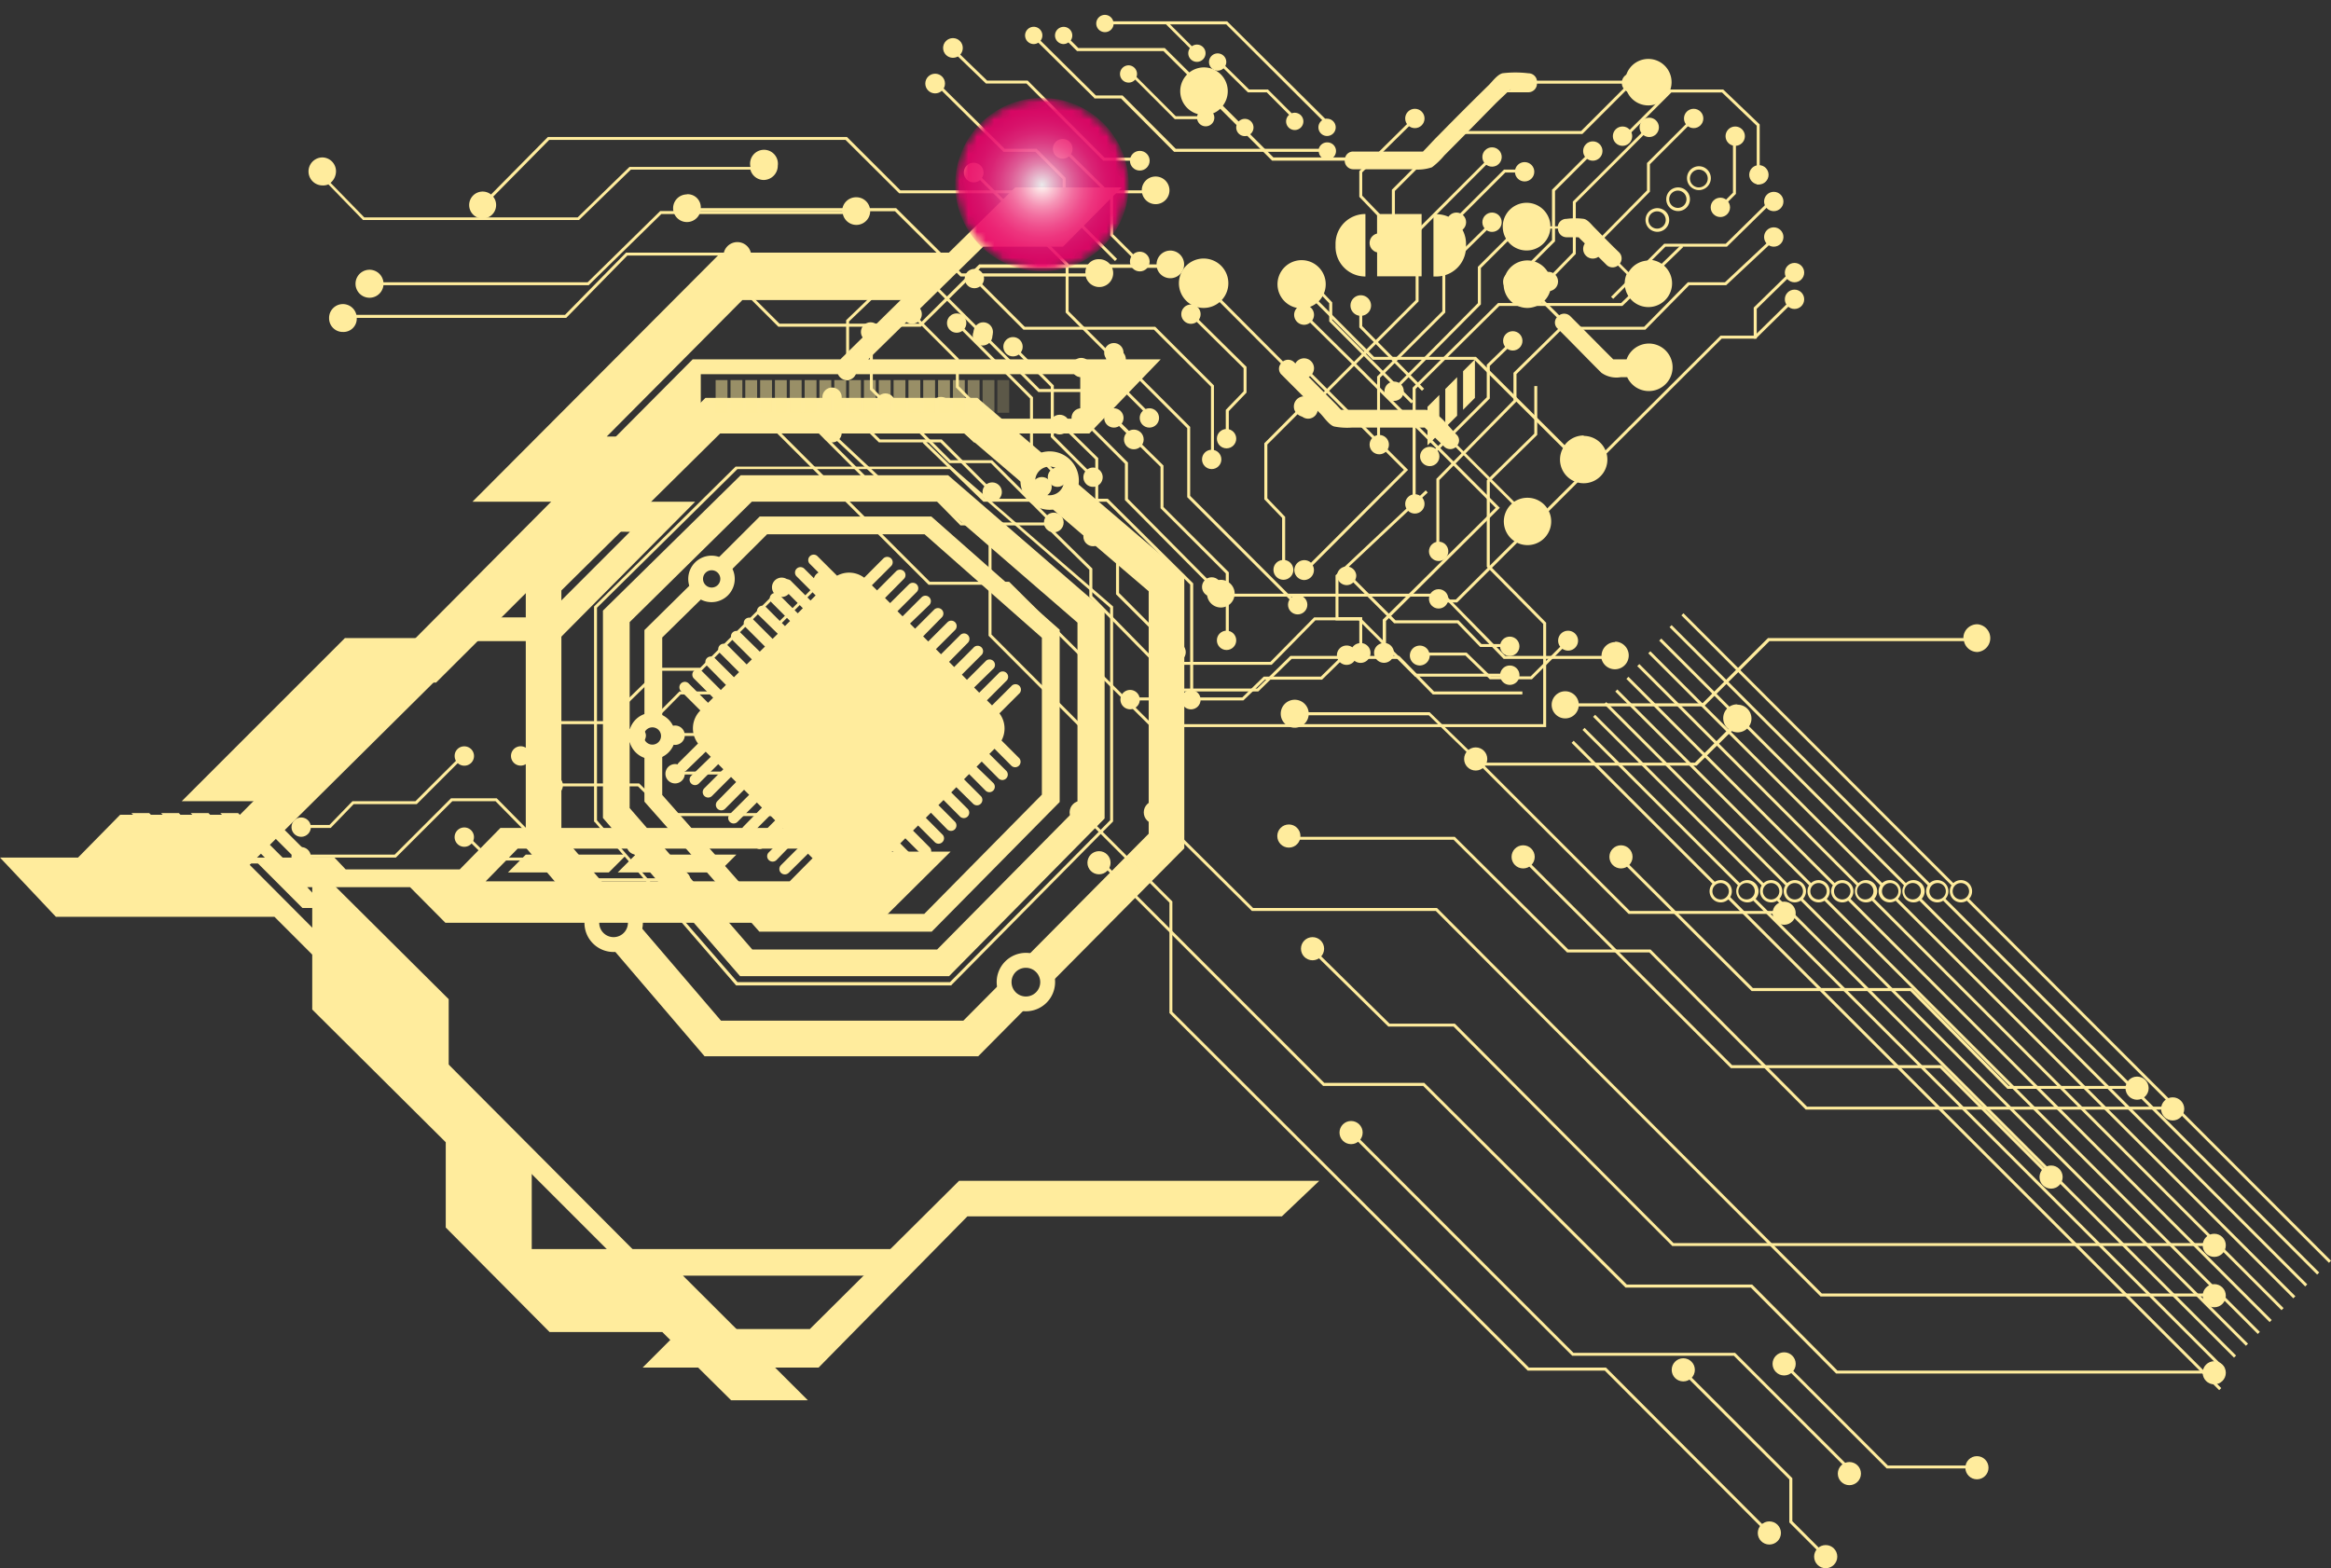 <svg xmlns="http://www.w3.org/2000/svg" xmlns:xlink="http://www.w3.org/1999/xlink" viewBox="0 0 269.73 181.51"><rect x="0" y="0" width="269.73" height="181.51" fill="#333333" stroke="none"/><defs><style>.cls-1{mask:url(#mask)}.cls-10,.cls-2,.cls-4,.cls-6,.cls-8{mix-blend-mode:multiply}.cls-2{fill:url(#radial-gradient)}.cls-3{mask:url(#mask-2)}.cls-4{fill:url(#radial-gradient-2)}.cls-5{mask:url(#mask-3)}.cls-6{fill:url(#radial-gradient-3)}.cls-7{mask:url(#mask-5)}.cls-8{fill:url(#radial-gradient-5)}.cls-9{mask:url(#mask-8)}.cls-10{fill:url(#radial-gradient-8)}.cls-11{isolation:isolate}.cls-12,.cls-14{mix-blend-mode:overlay}.cls-13,.cls-14,.cls-15,.cls-16,.cls-17,.cls-18{fill:#ffec9d}.cls-15{opacity:.5}.cls-16{opacity:.4}.cls-17{opacity:.3}.cls-18{opacity:.2}.cls-19{mask:url(#mask-11)}.cls-20,.cls-22,.cls-24,.cls-26,.cls-28{opacity:.9;mix-blend-mode:color-dodge}.cls-20{fill:url(#radial-gradient-11)}.cls-21{mask:url(#mask-13)}.cls-22{fill:url(#radial-gradient-12)}.cls-23{mask:url(#mask-15)}.cls-24{fill:url(#radial-gradient-13)}.cls-25{mask:url(#mask-17)}.cls-26{fill:url(#radial-gradient-14)}.cls-27{mask:url(#mask-19)}.cls-28{fill:url(#radial-gradient-15)}</style><filter id="luminosity-noclip" width="20.09" height="32766" x="110.54" y="-7780.3" color-interpolation-filters="sRGB" filterUnits="userSpaceOnUse"><feFlood flood-color="#fff" result="bg"/><feBlend in="SourceGraphic" in2="bg"/></filter><radialGradient id="radial-gradient" cx="120.58" cy="21.37" r="10.04" gradientTransform="translate(136.34 -100.07) rotate(87.35)" gradientUnits="userSpaceOnUse"><stop offset="0" stop-color="#fff"/><stop offset=".02" stop-color="#f4f4f4"/><stop offset=".14" stop-color="#bcbcbc"/><stop offset=".25" stop-color="#8a8a8a"/><stop offset=".37" stop-color="#5f5f5f"/><stop offset=".49" stop-color="#3d3d3d"/><stop offset=".61" stop-color="#222"/><stop offset=".74" stop-color="#0f0f0f"/><stop offset=".87" stop-color="#040404"/><stop offset="1"/></radialGradient><filter id="luminosity-noclip-2" width="20.09" height="32766" x="107.79" y="-7780.3" color-interpolation-filters="sRGB" filterUnits="userSpaceOnUse"><feFlood flood-color="#fff" result="bg"/><feBlend in="SourceGraphic" in2="bg"/></filter><radialGradient id="radial-gradient-2" cx="117.83" cy="69.76" r="10.04" gradientTransform="translate(182.07 -51.17) rotate(87.35)" xlink:href="#radial-gradient"/><filter id="luminosity-noclip-3" width="20.09" height="32766" x="174.03" y="-7780.3" color-interpolation-filters="sRGB" filterUnits="userSpaceOnUse"><feFlood flood-color="#fff" result="bg"/><feBlend in="SourceGraphic" in2="bg"/></filter><radialGradient id="radial-gradient-3" cx="184.07" cy="120.9" r="10.04" gradientTransform="translate(296.51 -68.46) rotate(87.4)" xlink:href="#radial-gradient"/><filter id="luminosity-noclip-5" width="20.09" height="32766" x="196" y="-7780.3" color-interpolation-filters="sRGB" filterUnits="userSpaceOnUse"><feFlood flood-color="#fff" result="bg"/><feBlend in="SourceGraphic" in2="bg"/></filter><radialGradient id="radial-gradient-5" cx="206.04" cy="157.97" r="10.04" gradientTransform="translate(354.51 -55.02) rotate(87.4)" xlink:href="#radial-gradient"/><filter id="luminosity-noclip-8" width="20.09" height="32766" x="180.89" y="-7780.3" color-interpolation-filters="sRGB" filterUnits="userSpaceOnUse"><feFlood flood-color="#fff" result="bg"/><feBlend in="SourceGraphic" in2="bg"/></filter><radialGradient id="radial-gradient-8" cx="190.94" cy="10.04" r="10.04" gradientTransform="translate(192.32 -181.15) rotate(87.4)" xlink:href="#radial-gradient"/><mask id="mask-11" width="20.09" height="20.09" x="110.54" y="11.33" maskUnits="userSpaceOnUse"><g class="cls-1"><circle cx="120.58" cy="21.37" r="10.04" class="cls-2" transform="translate(93.65 140.83) rotate(-87.35)"/></g></mask><filter id="luminosity-noclip-11" width="20.09" height="20.09" x="110.54" y="11.33" color-interpolation-filters="sRGB" filterUnits="userSpaceOnUse"><feFlood flood-color="#fff" result="bg"/><feBlend in="SourceGraphic" in2="bg"/></filter><radialGradient id="radial-gradient-11" cx="120.58" cy="21.37" r="10.04" gradientTransform="translate(136.34 -100.07) rotate(87.35)" gradientUnits="userSpaceOnUse"><stop offset="0" stop-color="#fff"/><stop offset=".02" stop-color="#fef4f9"/><stop offset=".14" stop-color="#f9bcd7"/><stop offset=".25" stop-color="#f58ab9"/><stop offset=".37" stop-color="#f15fa0"/><stop offset=".49" stop-color="#ee3d8c"/><stop offset=".61" stop-color="#ec227c"/><stop offset=".74" stop-color="#ea0f71"/><stop offset=".87" stop-color="#e9046a"/><stop offset="1" stop-color="#e90068"/></radialGradient><mask id="mask-13" width="20.09" height="20.09" x="180.89" y="0" maskUnits="userSpaceOnUse"><g class="cls-9"><circle cx="190.94" cy="10.04" r="10.04" class="cls-10" transform="translate(172.25 200.33) rotate(-87.4)"/></g></mask><filter id="luminosity-noclip-12" width="20.09" height="20.09" x="180.89" y="0" color-interpolation-filters="sRGB" filterUnits="userSpaceOnUse"><feFlood flood-color="#fff" result="bg"/><feBlend in="SourceGraphic" in2="bg"/></filter><radialGradient id="radial-gradient-12" cx="190.94" cy="10.04" r="10.04" gradientTransform="translate(192.32 -181.15) rotate(87.4)" xlink:href="#radial-gradient-11"/><mask id="mask-15" width="20.09" height="20.09" x="107.79" y="59.72" maskUnits="userSpaceOnUse"><g class="cls-3"><circle cx="117.83" cy="69.76" r="10.04" class="cls-4" transform="translate(42.69 184.24) rotate(-87.35)"/></g></mask><filter id="luminosity-noclip-13" width="20.09" height="20.09" x="107.79" y="59.72" color-interpolation-filters="sRGB" filterUnits="userSpaceOnUse"><feFlood flood-color="#fff" result="bg"/><feBlend in="SourceGraphic" in2="bg"/></filter><radialGradient id="radial-gradient-13" cx="117.83" cy="69.76" r="10.04" gradientTransform="translate(182.07 -51.17) rotate(87.35)" xlink:href="#radial-gradient-11"/><mask id="mask-17" width="20.09" height="20.09" x="174.03" y="110.86" maskUnits="userSpaceOnUse"><g class="cls-5"><circle cx="184.07" cy="120.9" r="10.04" class="cls-6" transform="translate(54.96 299.31) rotate(-87.4)"/></g></mask><filter id="luminosity-noclip-14" width="20.09" height="20.09" x="174.03" y="110.86" color-interpolation-filters="sRGB" filterUnits="userSpaceOnUse"><feFlood flood-color="#fff" result="bg"/><feBlend in="SourceGraphic" in2="bg"/></filter><radialGradient id="radial-gradient-14" cx="184.07" cy="120.9" r="10.04" gradientTransform="translate(296.51 -68.46) rotate(87.4)" xlink:href="#radial-gradient-11"/><mask id="mask-19" width="20.09" height="20.09" x="196" y="147.92" maskUnits="userSpaceOnUse"><g class="cls-7"><circle cx="206.04" cy="157.97" r="10.04" class="cls-8" transform="translate(38.9 356.64) rotate(-87.4)"/></g></mask><filter id="luminosity-noclip-15" width="20.09" height="20.09" x="196" y="147.92" color-interpolation-filters="sRGB" filterUnits="userSpaceOnUse"><feFlood flood-color="#fff" result="bg"/><feBlend in="SourceGraphic" in2="bg"/></filter><radialGradient id="radial-gradient-15" cx="206.04" cy="157.97" r="10.04" gradientTransform="translate(354.51 -55.02) rotate(87.4)" xlink:href="#radial-gradient-11"/></defs><title>资源 13</title><g class="cls-11"><g id="图层_2" data-name="图层 2"><g id="图层_1-2" data-name="图层 1"><g class="cls-12"><polygon points="74.57 83.46 76.63 83.46 76.63 73.78 82.02 68.48 80.56 67.01 74.57 72.92 74.57 83.46" class="cls-13"/><polygon points="87.87 107.83 107.81 107.83 122.62 92.82 122.62 72.88 107.77 59.78 87.91 59.78 82.37 65.31 83.82 66.77 88.76 61.84 106.99 61.84 120.56 73.81 120.56 91.97 106.95 105.77 88.8 105.77 76.63 92.01 76.63 86.89 74.57 86.89 74.57 92.78 87.87 107.83" class="cls-13"/><path d="M69.77,94.67v-24L85.71,55h24l18.11,15.66V94.73l-18,18.25H85.64Zm54.91-1.21V72.06l-16.17-14H87L72.86,72V93.52l14.19,16.37h21.39Z" class="cls-13"/><path d="M79.64,67a2.69,2.69,0,1,1,2.69,2.69A2.69,2.69,0,0,1,79.64,67Zm1.71,0a1,1,0,1,0,1-1A1,1,0,0,0,81.35,67Z" class="cls-13"/><path d="M72.77,85.18a2.69,2.69,0,1,1,2.69,2.69A2.7,2.7,0,0,1,72.77,85.18Zm1.72,0a1,1,0,1,0,1-1A1,1,0,0,0,74.49,85.18Z" class="cls-13"/><path d="M67.63,106.8A3.38,3.38,0,1,1,71,110.18,3.37,3.37,0,0,1,67.63,106.8Zm1.71,0A1.66,1.66,0,1,0,71,105.14,1.66,1.66,0,0,0,69.34,106.8Z" class="cls-13"/><path d="M115.33,113.67a3.38,3.38,0,1,1,3.38,3.37A3.39,3.39,0,0,1,115.33,113.67Zm1.72,0a1.66,1.66,0,1,0,1.66-1.66A1.65,1.65,0,0,0,117.05,113.67Z" class="cls-13"/><path d="M118.08,55.66A3.38,3.38,0,1,1,121.45,59,3.37,3.37,0,0,1,118.08,55.66Zm1.71,0A1.66,1.66,0,1,0,121.45,54,1.66,1.66,0,0,0,119.79,55.66Z" class="cls-13"/><path d="M68.8,95.11l-.06,0V70.19L85.12,54l.07,0h24.87L128.8,70.19V95.07L110.1,114l0,.05H85.18Zm59.66-.18V70.34L109.93,54.29H85.33L69.08,70.34v24.6l16.26,18.73h24.58Z" class="cls-13"/><polygon points="81.53 122.25 113.19 122.25 118.65 116.74 115.73 113.84 111.47 118.13 83.43 118.13 74.04 107.16 70.91 109.83 81.53 122.25" class="cls-13"/><polygon points="121.43 113.93 137.04 98.18 137.04 66.53 124.52 55.83 121.83 58.96 132.92 68.43 132.92 96.49 118.5 111.03 121.43 113.93" class="cls-13"/><polygon points="67.78 106.19 70.9 103.51 64.96 96.58 64.96 68.34 83.33 50.17 111.57 50.17 118.1 55.75 120.78 52.62 113.09 46.05 81.63 46.05 60.84 66.62 60.84 98.1 67.78 106.19" class="cls-13"/></g><g class="cls-12"><path d="M199.11,101.86a1.29,1.29,0,1,1-1.29,1.29A1.29,1.29,0,0,1,199.11,101.86Zm0,.34a.95.95,0,1,0,.94,1A.95.95,0,0,0,199.11,102.2Z" class="cls-13"/><path d="M202.2,101.86a1.29,1.29,0,1,1-1.29,1.29A1.28,1.28,0,0,1,202.2,101.86Zm0,.34a.95.95,0,1,0,0,1.89.95.95,0,0,0,0-1.89Z" class="cls-13"/><path d="M204.94,101.86a1.29,1.29,0,1,1-1.28,1.29A1.29,1.29,0,0,1,204.94,101.86Zm0,.34a.95.95,0,1,0,.95,1A.95.95,0,0,0,204.94,102.2Z" class="cls-13"/><path d="M207.69,101.86a1.29,1.29,0,1,1-1.29,1.29A1.29,1.29,0,0,1,207.69,101.86Zm0,.34a.95.95,0,1,0,.94,1A.95.95,0,0,0,207.69,102.2Z" class="cls-13"/><path d="M210.43,101.86a1.29,1.29,0,1,1-1.28,1.29A1.29,1.29,0,0,1,210.43,101.86Zm0,.34a.95.95,0,1,0,.95,1A.95.95,0,0,0,210.43,102.2Z" class="cls-13"/><path d="M213.18,101.86a1.29,1.29,0,1,1-1.29,1.29A1.29,1.29,0,0,1,213.18,101.86Zm0,.34a.95.95,0,1,0,.94,1A.95.95,0,0,0,213.18,102.2Z" class="cls-13"/><path d="M215.93,101.86a1.29,1.29,0,1,1-1.29,1.29A1.28,1.28,0,0,1,215.93,101.86Zm0,.34a.95.95,0,1,0,0,1.89.95.95,0,0,0,0-1.89Z" class="cls-13"/><path d="M218.67,101.86a1.29,1.29,0,1,1-1.29,1.29A1.29,1.29,0,0,1,218.67,101.86Zm0,.34a.95.95,0,1,0,1,1A.95.95,0,0,0,218.67,102.2Z" class="cls-13"/><path d="M221.42,101.86a1.29,1.29,0,1,1-1.29,1.29A1.28,1.28,0,0,1,221.42,101.86Zm0,.34a.95.95,0,1,0,0,1.89.95.95,0,0,0,0-1.89Z" class="cls-13"/><path d="M224.16,101.86a1.29,1.29,0,1,1-1.28,1.29A1.29,1.29,0,0,1,224.16,101.86Zm0,.34a.95.95,0,1,0,1,1A.95.95,0,0,0,224.16,102.2Z" class="cls-13"/><path d="M226.91,101.86a1.29,1.29,0,1,1-1.29,1.29A1.29,1.29,0,0,1,226.91,101.86Zm0,.34a.95.95,0,1,0,.94,1A.95.95,0,0,0,226.91,102.2Z" class="cls-13"/><rect width=".34" height="59.3" x="248.47" y="95.41" class="cls-13" transform="translate(-15.6 212.45) rotate(-45)"/><rect width=".34" height="44.37" x="210.19" y="64.59" class="cls-13" transform="translate(0.26 174.17) rotate(-45)"/><rect width=".34" height="61.24" x="246.42" y="95.13" class="cls-13" transform="translate(-16.69 211.19) rotate(-45)"/><rect width=".34" height="42.37" x="208.11" y="66.26" class="cls-13" transform="translate(-0.82 172.89) rotate(-45)"/><rect width=".34" height="63.3" x="244.31" y="94.74" class="cls-13" transform="translate(-17.76 209.89) rotate(-45)"/><rect width=".34" height="40.2" x="206.15" y="68.13" class="cls-13" transform="translate(-1.95 171.74) rotate(-45)"/><rect width=".34" height="65.15" x="242.28" y="94.53" class="cls-13" transform="translate(-18.86 208.67) rotate(-45)"/><rect width=".34" height="38.08" x="204.14" y="69.92" class="cls-13" transform="translate(-3.06 170.52) rotate(-45)"/><rect width=".34" height="67.09" x="240.23" y="94.25" class="cls-13" transform="translate(-19.95 207.42) rotate(-45)"/><rect width=".34" height="36.07" x="202.16" y="71.69" class="cls-13" transform="translate(-4.19 169.35) rotate(-45)"/><rect width=".34" height="69.16" x="238.12" y="93.86" class="cls-13" transform="translate(-21.02 206.12) rotate(-45)"/><rect width=".34" height="33.95" x="200.15" y="73.48" class="cls-13" transform="translate(-5.29 168.14) rotate(-45)"/><rect width=".34" height="70.98" x="236.11" y="93.68" class="cls-13" transform="translate(-22.13 204.91) rotate(-45)"/><rect width=".34" height="31.91" x="198.14" y="75.24" class="cls-13" transform="translate(-6.4 166.94) rotate(-45)"/><rect width=".34" height="72.95" x="234.04" y="93.37" class="cls-13" transform="translate(-23.21 203.64) rotate(-45)"/><rect width=".34" height="29.76" x="196.1" y="77.02" class="cls-13" transform="translate(-7.5 165.7) rotate(-45)"/><rect width=".34" height="74.89" x="231.98" y="93.08" class="cls-13" transform="translate(-24.3 202.39) rotate(-45)"/><rect width=".34" height="27.65" x="194.07" y="78.79" class="cls-13" transform="translate(-8.6 164.48) rotate(-45)"/><rect width=".34" height="76.8" x="229.93" y="92.82" class="cls-13" transform="translate(-25.39 201.14) rotate(-45)"/><rect width=".34" height="25.48" x="192.07" y="80.63" class="cls-13" transform="translate(-9.71 163.28) rotate(-45)"/><rect width=".34" height="80.62" x="228.24" y="91.96" class="cls-13" transform="translate(-26.63 200.25) rotate(-45)"/><rect width=".34" height="23.14" x="189.98" y="82.46" class="cls-13" transform="translate(-10.79 162) rotate(-45)"/></g><g class="cls-12"><polygon points="178.91 84.15 133.19 84.15 133.14 84.1 116.63 67.68 107.45 67.68 88.78 49.01 89.02 48.76 107.59 67.33 116.77 67.33 116.82 67.38 133.33 83.81 178.57 83.81 178.57 72.21 172.04 65.6 172.04 55.59 177.54 50.19 177.54 44.68 177.88 44.68 177.88 50.33 172.39 55.73 172.39 65.46 178.91 72.07 178.91 84.15" class="cls-13"/><polygon points="126.1 85.34 114.39 73.58 114.39 62.6 108.05 56.35 100.93 56.35 91.18 46.6 91.42 46.36 101.07 56.01 108.19 56.01 114.73 62.46 114.73 73.44 126.35 85.1 126.1 85.34" class="cls-13"/><polygon points="176.16 80.37 165.79 80.37 161.76 76.26 149.46 76.26 145.6 80.03 135.66 80.03 135.66 79.69 145.46 79.69 149.32 75.91 161.91 75.91 165.94 80.03 176.16 80.03 176.16 80.37" class="cls-13"/></g><g class="cls-12"><path d="M133.72,20.43a1.59,1.59,0,0,0-1.6,1.6H104.19L98,15.85H63.4l-6.58,6.66a1.56,1.56,0,1,0,.25.25l6.48-6.57H97.84l6.21,6.18h28.11a1.6,1.6,0,1,0,1.56-1.94Z" class="cls-13"/><path d="M135.44,29a1.6,1.6,0,0,0-1.61,1.6H113.31l-6.89,6.86H90.2l-3.71-3.7a1.61,1.61,0,1,0-1.16.5,1.57,1.57,0,0,0,.9-.28l3.83,3.83h16.5L113.45,31h20.42A1.6,1.6,0,1,0,135.44,29Z" class="cls-13"/><path d="M99.06,22.83a1.61,1.61,0,0,0-1.61,1.6H76.39L68,32.67H44.37a1.62,1.62,0,1,0,0,.34H68.12l8.41-8.24h21a1.6,1.6,0,1,0,1.57-1.94Z" class="cls-13"/></g><g class="cls-12"><path d="M201,81.52a1.6,1.6,0,0,0-1.6,1.6,1.58,1.58,0,0,0,.62,1.26l-3.9,3.89H171.43l-6-5.84h-14a1.62,1.62,0,1,0,0,.35h13.9l6,5.83h25l4.06-4a1.73,1.73,0,0,0,.68.15,1.6,1.6,0,0,0,0-3.2Z" class="cls-13"/><path d="M228.79,72.25a1.6,1.6,0,0,0-1.6,1.6H204.58L197,81.4H182.68a1.57,1.57,0,1,0,0,.35h14.49l7.58-7.55h22.51a1.59,1.59,0,0,0,1.56,1.26,1.61,1.61,0,0,0,0-3.21Z" class="cls-13"/><path d="M186.92,74.31a1.6,1.6,0,0,0-1.6,1.6H174.18l-7.07-7.2H142.87a1.6,1.6,0,1,0-1.6,1.6,1.59,1.59,0,0,0,1.56-1.26H167L174,76.26h11.32a1.6,1.6,0,1,0,1.57-2Z" class="cls-13"/></g><g class="cls-12"><path d="M37.28,18.22a1.6,1.6,0,0,1,1.6,1.6,1.75,1.75,0,0,1-.63,1.34l3.9,4H66.84l6-5.84h14A1.61,1.61,0,1,1,90,19.17a1.65,1.65,0,0,1-1.6,1.66,1.6,1.6,0,0,1-1.57-1.2H73l-6,5.83H42l-4-4.12a1.55,1.55,0,0,1-.68.12,1.62,1.62,0,0,1,0-3.24Z" class="cls-13"/><path d="M79.49,22.48a1.52,1.52,0,0,1,1.6,1.61H103.7l7.58,7.55H125.6A1.52,1.52,0,0,1,127.2,30,1.61,1.61,0,1,1,125.64,32h-14.5l-7.58-7.55H81.05a1.6,1.6,0,1,1-1.56-1.95Z" class="cls-13"/><path d="M85.33,31.21a1.54,1.54,0,0,1-1.61-1.63H72.59l-7.07,7.21H41.28a1.54,1.54,0,0,1-1.6,1.63,1.58,1.58,0,0,1-1.6-1.59,1.6,1.6,0,0,1,3.16-.39H65.38l7.06-7.2H83.76a1.61,1.61,0,1,1,1.57,2Z" class="cls-13"/></g><g class="cls-12"><circle cx="112.75" cy="32.24" r="1.12" class="cls-13"/><circle cx="114.81" cy="56.95" r="1.12" class="cls-13"/><polygon points="135.32 86.21 134.98 86.21 134.98 78.21 126.05 69.12 126.05 65.94 120.84 60.81 111.14 60.81 106.08 55.66 101.79 55.66 96.29 50.51 96.53 50.26 101.93 55.32 106.22 55.32 111.28 60.47 120.98 60.47 126.4 65.8 126.4 68.98 135.32 78.07 135.32 86.21" class="cls-13"/><polygon points="138.07 81.06 137.72 81.06 137.72 67.66 128.04 58.07 113.8 58.07 106.76 51.24 107 50.99 113.94 57.72 128.18 57.72 138.07 67.52 138.07 81.06" class="cls-13"/><polygon points="140.26 68.05 130.17 57.88 130.17 53.67 124.22 47.72 124.46 47.48 130.52 53.53 130.52 57.74 140.5 67.81 140.26 68.05" class="cls-13"/><polygon points="126.62 55.61 121.59 50.59 121.59 44.75 116.5 39.65 116.74 39.41 121.94 44.61 121.94 50.44 126.86 55.37 126.62 55.61" class="cls-13"/><polygon points="122.41 55.35 119.19 52.04 119.19 46.12 110.49 37.42 110.73 37.18 119.53 45.98 119.53 51.9 122.66 55.12 122.41 55.35" class="cls-13"/><polygon points="114.86 57.24 108.82 51.2 101.7 51.2 96.67 46.26 96.92 46.02 101.84 50.86 108.97 50.86 115.11 57 114.86 57.24" class="cls-13"/><polygon points="135.89 75.52 129.14 68.78 129.14 65 126.28 62.22 126.52 61.98 129.49 64.86 129.49 68.63 136.13 75.28 135.89 75.52" class="cls-13"/><polygon points="150.04 70.2 137.38 57.54 137.38 49.56 129.11 41.28 129.35 41.04 137.72 49.41 137.72 57.39 150.29 69.96 150.04 70.2" class="cls-13"/><polygon points="133.43 48.7 127.36 42.62 124.68 42.62 124.68 42.28 127.5 42.28 133.67 48.45 133.43 48.7" class="cls-13"/><polygon points="142.19 74.2 141.84 74.2 141.84 66.37 134.29 58.82 134.29 54.02 129.06 48.88 129.3 48.63 134.63 53.88 134.63 58.68 142.19 66.23 142.19 74.2" class="cls-13"/><polygon points="140.47 52.92 140.13 52.92 140.13 44.75 133.53 38.16 118.43 38.16 113.02 32.75 113.27 32.51 118.58 37.82 133.68 37.82 140.47 44.61 140.47 52.92" class="cls-13"/><polygon points="142.19 51.55 141.84 51.55 141.84 47.44 143.9 45.3 143.9 42.61 137.39 36.18 137.63 35.93 144.24 42.46 144.24 45.44 142.19 47.58 142.19 51.55" class="cls-13"/><polygon points="117.44 51.75 110.61 44.84 110.61 41.66 105.51 36.56 105.75 36.32 110.95 41.52 110.95 44.7 117.68 51.51 117.44 51.75" class="cls-13"/><polygon points="98.25 43.99 97.91 43.99 97.91 37.06 102.13 33.01 108.28 33.01 113.39 38.12 113.15 38.37 108.14 33.35 102.27 33.35 98.25 37.2 98.25 43.99" class="cls-13"/><polygon points="102.18 46.62 100.66 45.09 100.66 38.16 101 38.16 101 44.95 102.42 46.37 102.18 46.62" class="cls-13"/><circle cx="135.06" cy="86.47" r="1.12" class="cls-13"/><circle cx="137.81" cy="80.98" r="1.12" class="cls-13"/><circle cx="141.93" cy="74.11" r="1.12" class="cls-13"/><circle cx="140.21" cy="67.93" r="1.12" class="cls-13"/><circle cx="140.21" cy="53.17" r="1.12" class="cls-13"/><circle cx="141.93" cy="50.77" r="1.12" class="cls-13"/><circle cx="126.48" cy="62.1" r="1.12" class="cls-13"/><circle cx="126.48" cy="55.23" r="1.12" class="cls-13"/><circle cx="125.11" cy="48.37" r="1.12" class="cls-13"/><circle cx="128.89" cy="48.37" r="1.12" class="cls-13"/><circle cx="133" cy="48.37" r="1.12" class="cls-13"/><circle cx="128.89" cy="40.82" r="1.12" class="cls-13"/><circle cx="125.11" cy="42.54" r="1.12" class="cls-13"/><circle cx="122.36" cy="55.23" r="1.12" class="cls-13"/><circle cx="117.22" cy="51.46" r="1.12" class="cls-13"/><circle cx="117.22" cy="40.13" r="1.12" class="cls-13"/><circle cx="96.28" cy="50.09" r="1.12" class="cls-13"/><circle cx="96.28" cy="45.97" r="1.12" class="cls-13"/><circle cx="102.46" cy="46.65" r="1.12" class="cls-13"/><circle cx="100.74" cy="38.42" r="1.12" class="cls-13"/><circle cx="105.55" cy="36.36" r="1.12" class="cls-13"/><circle cx="110.7" cy="37.39" r="1.12" class="cls-13"/><circle cx="113.78" cy="38.42" r="1.12" class="cls-13"/><circle cx="137.81" cy="36.36" r="1.12" class="cls-13"/><circle cx="98" cy="42.88" r="1.12" class="cls-13"/><circle cx="136.09" cy="75.48" r="1.12" class="cls-13"/><circle cx="150.16" cy="69.99" r="1.12" class="cls-13"/></g><g class="cls-12"><polygon points="204.49 177.45 185.7 158.63 176.78 158.63 176.73 158.58 135.32 117.25 135.32 104.47 124.99 94.14 125.23 93.9 135.66 104.33 135.66 117.11 176.92 158.28 185.84 158.28 185.89 158.33 204.73 177.21 204.49 177.45" class="cls-13"/><polygon points="256.13 150.05 210.67 150.05 210.62 150 179.56 118.89 166.14 105.43 144.86 105.43 144.81 105.38 133.5 94.16 133.75 93.92 145 105.09 166.28 105.09 166.33 105.14 179.8 118.65 210.81 149.7 256.13 149.7 256.13 150.05" class="cls-13"/><polygon points="256.13 158.97 212.47 158.97 212.42 158.92 202.6 149.02 188.1 149.02 188.05 148.97 164.68 125.68 153.1 125.68 127.05 99.63 127.29 99.39 153.24 125.33 164.82 125.33 164.87 125.39 188.25 148.67 202.75 148.67 202.8 148.72 212.62 158.63 256.13 158.63 256.13 158.97" class="cls-13"/><polygon points="255.79 144.21 193.51 144.21 193.46 144.16 168.2 118.81 160.65 118.81 151.93 110.23 152.17 109.98 160.79 118.47 168.34 118.47 168.39 118.52 193.65 143.87 255.79 143.87 255.79 144.21" class="cls-13"/><polygon points="214.14 170.42 200.63 156.91 181.93 156.91 156.22 131.21 156.46 130.96 182.07 156.57 200.77 156.57 214.38 170.17 214.14 170.42" class="cls-13"/><polygon points="211.48 180.63 207.05 176.2 207.05 171.22 194.57 158.75 194.82 158.5 207.4 171.08 207.4 176.06 211.72 180.38 211.48 180.63" class="cls-13"/><polygon points="228.67 169.95 218.31 169.95 206.59 158.23 206.83 157.99 218.45 169.61 228.67 169.61 228.67 169.95" class="cls-13"/><polygon points="251.33 128.42 208.95 128.42 208.9 128.37 190.85 110.23 181.33 110.23 168.2 97.19 149.05 97.19 149.05 96.85 168.34 96.85 181.47 109.89 190.99 109.89 191.04 109.94 209.1 128.08 251.33 128.08 251.33 128.42" class="cls-13"/><polygon points="237.22 136.35 224.49 123.62 200.29 123.62 176.73 100.06 176.97 99.82 200.43 123.28 224.63 123.28 237.46 136.11 237.22 136.35" class="cls-13"/><polygon points="247.21 126.02 232.29 126.02 232.24 125.97 221.05 114.7 202.69 114.7 202.64 114.65 187.37 99.42 187.61 99.17 202.83 114.35 221.19 114.35 221.25 114.4 232.44 125.68 247.21 125.68 247.21 126.02" class="cls-13"/><polygon points="206.37 105.77 188.45 105.77 170.64 87.96 170.88 87.72 188.59 105.43 206.37 105.43 206.37 105.77" class="cls-13"/><circle cx="170.76" cy="87.84" r="1.34" class="cls-13"/><circle cx="206.45" cy="105.69" r="1.34" class="cls-13"/><circle cx="187.57" cy="99.17" r="1.34" class="cls-13"/><circle cx="176.25" cy="99.17" r="1.34" class="cls-13"/><circle cx="149.14" cy="96.76" r="1.34" class="cls-13"/><circle cx="125.11" cy="94.02" r="1.34" class="cls-13"/><circle cx="133.69" cy="94.02" r="1.34" class="cls-13"/><circle cx="127.17" cy="99.85" r="1.34" class="cls-13"/><circle cx="151.88" cy="109.8" r="1.34" class="cls-13"/><circle cx="204.74" cy="177.42" r="1.34" class="cls-13"/><circle cx="211.26" cy="180.16" r="1.34" class="cls-13"/><circle cx="194.78" cy="158.54" r="1.34" class="cls-13"/><circle cx="214" cy="170.55" r="1.34" class="cls-13"/><circle cx="206.45" cy="157.85" r="1.34" class="cls-13"/><circle cx="228.76" cy="169.87" r="1.34" class="cls-13"/><circle cx="156.34" cy="131.08" r="1.34" class="cls-13"/><circle cx="256.22" cy="158.88" r="1.34" class="cls-13"/><circle cx="256.22" cy="149.96" r="1.34" class="cls-13"/><circle cx="256.22" cy="144.13" r="1.34" class="cls-13"/><circle cx="237.34" cy="136.23" r="1.34" class="cls-13"/><circle cx="251.41" cy="128.34" r="1.34" class="cls-13"/><circle cx="247.29" cy="125.94" r="1.34" class="cls-13"/></g><g class="cls-12"><polygon points="169.3 47.43 170.67 46.05 170.67 41.59 169.3 42.96 169.3 47.43" class="cls-13"/><polygon points="167.24 49.48 168.61 48.11 168.61 43.65 167.24 45.02 167.24 49.48" class="cls-13"/><polygon points="165.18 51.55 166.55 50.17 166.55 45.71 165.18 47.08 165.18 51.55" class="cls-13"/><polygon points="166.21 69.73 168.6 69.73 168.65 69.69 179.72 58.66 199.23 39.19 203.18 39.19 207.82 34.63 207.57 34.39 203.03 38.85 199.09 38.85 168.46 69.39 166.21 69.39 166.21 69.73" class="cls-13"/><polygon points="163.74 78.31 175.13 78.31 175.13 77.97 163.88 77.97 157.36 71.45 152.07 71.45 147 76.6 136.01 76.6 136.01 76.94 147.15 76.94 152.21 71.79 157.22 71.79 163.74 78.31" class="cls-13"/><polygon points="171.28 74.88 174.79 74.88 174.79 74.54 171.43 74.54 168.77 71.79 161.48 71.79 156.03 66.35 155.79 66.6 161.33 72.14 168.63 72.14 171.28 74.88" class="cls-13"/><polygon points="130.86 81.06 143.88 81.06 146.37 78.66 152.98 78.66 155.78 75.91 155.54 75.66 152.84 78.31 146.23 78.31 143.75 80.72 130.86 80.72 130.86 81.06" class="cls-13"/><polygon points="166.21 63.56 166.55 63.56 166.55 55.56 175.48 46.47 175.48 43.29 180.69 38.16 190.39 38.16 195.46 33.01 199.74 33.01 205.24 27.86 205 27.61 199.6 32.67 195.31 32.67 190.25 37.82 180.55 37.82 175.13 43.15 175.13 46.33 166.21 55.42 166.21 63.56" class="cls-13"/><polygon points="163.46 58.41 163.81 58.41 163.81 45.01 173.49 35.41 187.73 35.41 194.77 28.59 194.53 28.34 187.59 35.07 173.35 35.07 163.46 44.87 163.46 58.41" class="cls-13"/><polygon points="161.27 45.4 171.36 35.23 171.36 31.02 177.31 25.07 177.07 24.82 171.01 30.88 171.01 35.09 161.03 45.16 161.27 45.4" class="cls-13"/><polygon points="174.91 32.96 179.94 27.93 179.94 22.1 185.04 17 184.79 16.76 179.59 21.96 179.59 27.79 174.67 32.72 174.91 32.96" class="cls-13"/><polygon points="179.12 32.7 182.34 29.39 182.34 23.47 191.04 14.77 190.8 14.53 182 23.33 182 29.25 178.87 32.46 179.12 32.7" class="cls-13"/><polygon points="186.67 34.59 192.71 28.55 199.83 28.55 204.86 23.61 204.62 23.36 199.69 28.21 192.57 28.21 186.42 34.35 186.67 34.59" class="cls-13"/><polygon points="202.93 39.19 203.28 39.19 203.28 35.74 207.43 31.68 207.19 31.43 202.93 35.6 202.93 39.19" class="cls-13"/><polygon points="165.65 52.87 172.39 46.12 172.39 42.35 175.25 39.57 175.01 39.32 172.04 42.21 172.04 45.98 165.4 52.63 165.65 52.87" class="cls-13"/><path d="M195.21,20.66A1.38,1.38,0,1,1,196.58,22,1.38,1.38,0,0,1,195.21,20.66Zm.34,0a1,1,0,0,0,2.06,0,1,1,0,0,0-2.06,0Z" class="cls-13"/><path d="M192.81,23.06a1.37,1.37,0,1,1,1.37,1.37A1.37,1.37,0,0,1,192.81,23.06Zm.34,0a1,1,0,1,0,1-1A1,1,0,0,0,193.15,23.06Z" class="cls-13"/><path d="M190.41,25.46a1.37,1.37,0,1,1,1.37,1.37A1.37,1.37,0,0,1,190.41,25.46Zm.34,0a1,1,0,1,0,1-1A1,1,0,0,0,190.75,25.46Z" class="cls-13"/><polygon points="151.49 47.55 164.15 34.88 164.15 26.91 172.42 18.63 172.18 18.39 163.81 26.76 163.81 34.74 151.25 47.3 151.49 47.55" class="cls-13"/><polygon points="168.1 26.05 174.18 19.97 176.85 19.97 176.85 19.63 174.03 19.63 167.86 25.8 168.1 26.05" class="cls-13"/><polygon points="159.35 51.55 159.69 51.55 159.69 43.72 167.24 36.17 167.24 31.37 172.47 26.22 172.23 25.98 166.9 31.22 166.9 36.03 159.35 43.58 159.35 51.55" class="cls-13"/><polygon points="161.06 30.27 161.41 30.27 161.41 22.1 168 15.51 183.1 15.51 188.51 10.1 188.26 9.86 182.96 15.16 167.85 15.16 161.06 21.96 161.06 30.27" class="cls-13"/><polygon points="159.35 28.89 159.69 28.89 159.69 24.79 157.63 22.65 157.63 19.95 164.14 13.53 163.9 13.28 157.29 19.81 157.29 22.78 159.35 24.93 159.35 28.89" class="cls-13"/><polygon points="184.09 29.1 190.92 22.18 190.92 19.01 196.02 13.91 195.78 13.67 190.58 18.87 190.58 22.04 183.85 28.86 184.09 29.1" class="cls-13"/><polygon points="203.28 21.34 203.62 21.34 203.62 14.4 199.4 10.36 193.25 10.36 188.14 15.47 188.38 15.71 193.4 10.7 199.26 10.7 203.28 14.55 203.28 21.34" class="cls-13"/><polygon points="199.35 23.96 200.87 22.44 200.87 15.51 200.53 15.51 200.53 22.3 199.11 23.72 199.35 23.96" class="cls-13"/><circle cx="166.47" cy="63.81" r="1.12" class="cls-13"/><circle cx="163.72" cy="58.32" r="1.12" class="cls-13"/><circle cx="159.6" cy="51.46" r="1.12" class="cls-13"/><circle cx="161.32" cy="45.28" r="1.12" class="cls-13"/><circle cx="161.32" cy="30.52" r="1.12" class="cls-13"/><circle cx="159.6" cy="28.12" r="1.12" class="cls-13"/><circle cx="175.05" cy="39.45" r="1.12" class="cls-13"/><circle cx="175.05" cy="32.58" r="1.12" class="cls-13"/><circle cx="176.42" cy="25.72" r="1.12" class="cls-13"/><circle cx="172.65" cy="25.72" r="1.12" class="cls-13"/><circle cx="168.53" cy="25.72" r="1.12" class="cls-13"/><circle cx="172.65" cy="18.17" r="1.12" class="cls-13"/><circle cx="176.42" cy="19.88" r="1.12" class="cls-13"/><circle cx="179.17" cy="32.58" r="1.12" class="cls-13"/><circle cx="184.31" cy="28.81" r="1.12" class="cls-13"/><circle cx="184.31" cy="17.48" r="1.12" class="cls-13"/><circle cx="207.65" cy="34.64" r="1.12" class="cls-13"/><circle cx="207.65" cy="31.55" r="1.12" class="cls-13"/><circle cx="205.25" cy="27.43" r="1.12" class="cls-13"/><circle cx="205.25" cy="23.32" r="1.12" class="cls-13"/><circle cx="199.07" cy="24" r="1.12" class="cls-13"/><circle cx="200.79" cy="15.76" r="1.12" class="cls-13"/><circle cx="195.98" cy="13.71" r="1.12" class="cls-13"/><circle cx="190.84" cy="14.74" r="1.12" class="cls-13"/><circle cx="187.75" cy="15.76" r="1.12" class="cls-13"/><circle cx="188.78" cy="9.59" r="1.12" class="cls-13"/><circle cx="163.72" cy="13.71" r="1.12" class="cls-13"/><circle cx="203.53" cy="20.23" r="1.12" class="cls-13"/><circle cx="165.44" cy="52.83" r="1.12" class="cls-13"/><circle cx="151.37" cy="47.34" r="1.12" class="cls-13"/><circle cx="166.47" cy="69.31" r="1.12" class="cls-13"/><circle cx="174.7" cy="74.8" r="1.12" class="cls-13"/><path d="M175.82,78.25a1.12,1.12,0,1,0-2.23,0,1.12,1.12,0,0,0,2.23,0Z" class="cls-13"/><path d="M156.94,66.58a1.12,1.12,0,0,0-2.23,0,1.13,1.13,0,0,0,1.1,1.14A1.12,1.12,0,0,0,156.94,66.58Z" class="cls-13"/><path d="M156.94,75.85a1.1,1.1,0,0,0-1.09-1.14,1.12,1.12,0,1,0,1.09,1.14Z" class="cls-13"/><path d="M137,76.88a1.12,1.12,0,0,0-2.23,0A1.1,1.1,0,0,0,135.9,78,1.12,1.12,0,0,0,137,76.88Z" class="cls-13"/><path d="M131.89,81a1.12,1.12,0,1,0-1.14,1.09A1.12,1.12,0,0,0,131.89,81Z" class="cls-13"/></g><g class="cls-12"><polygon points="131.89 18.6 127.67 18.6 118.78 9.67 114.09 9.67 110.03 5.75 110.27 5.5 114.23 9.33 118.92 9.33 127.81 18.25 131.89 18.25 131.89 18.6" class="cls-13"/><polygon points="129.02 30.21 122.97 24.16 122.97 20.73 119.81 17.57 116.12 17.57 108.26 9.79 108.5 9.55 116.26 17.22 119.95 17.22 123.31 20.59 123.31 24.02 129.26 29.97 129.02 30.21" class="cls-13"/><polygon points="131.85 30.64 128.46 27.25 128.46 22.79 122.84 17.26 123.09 17.02 128.8 22.64 128.8 27.11 132.1 30.4 131.85 30.64" class="cls-13"/><polygon points="129.02 41.88 123.31 36.17 123.31 30.68 112.38 19.83 112.62 19.59 123.65 30.54 123.65 36.03 129.26 41.64 129.02 41.88" class="cls-13"/><polygon points="131.25 50.98 125.64 45.37 120.15 45.37 113.75 38.97 113.99 38.73 120.29 45.02 125.78 45.02 131.5 50.74 131.25 50.98" class="cls-13"/><polygon points="127.08 59.78 126.74 59.78 126.74 53.16 122.5 49.01 122.74 48.76 127.08 53.02 127.08 59.78" class="cls-13"/><polygon points="121.64 60.59 114.66 53.6 109.85 53.6 103.67 47.43 99.63 47.43 99.63 47.08 103.82 47.08 109.99 53.26 114.8 53.26 121.89 60.35 121.64 60.59" class="cls-13"/><polygon points="120.58 56.78 115 51.2 112.69 51.2 108.52 47.12 108.76 46.87 112.83 50.86 115.14 50.86 120.83 56.54 120.58 56.78" class="cls-13"/><circle cx="127.08" cy="59.78" r="1.14" class="cls-13"/><circle cx="131.2" cy="50.86" r="1.14" class="cls-13"/><circle cx="113.7" cy="38.85" r="1.14" class="cls-13"/><circle cx="112.67" cy="19.97" r="1.14" class="cls-13"/><circle cx="129.14" cy="41.59" r="1.14" class="cls-13"/><circle cx="131.89" cy="30.27" r="1.14" class="cls-13"/><circle cx="122.97" cy="17.22" r="1.14" class="cls-13"/><circle cx="108.21" cy="9.67" r="1.14" class="cls-13"/><circle cx="110.27" cy="5.55" r="1.14" class="cls-13"/><circle cx="131.89" cy="18.6" r="1.14" class="cls-13"/><circle cx="122.62" cy="49.14" r="1.14" class="cls-13"/><circle cx="108.89" cy="47.08" r="1.14" class="cls-13"/><circle cx="99.63" cy="47.43" r="1.14" class="cls-13"/><circle cx="121.94" cy="60.47" r="1.14" class="cls-13"/><circle cx="120.56" cy="56.35" r="1.14" class="cls-13"/></g><g class="cls-12"><path d="M181.45,73a1.14,1.14,0,0,0-1.15,1.15,1.12,1.12,0,0,0,.24.7l-3.42,3.43h-4.58l-2.83-2.75h-4.33a1.13,1.13,0,0,0-1.09-.81,1.15,1.15,0,1,0,0,2.3,1.16,1.16,0,0,0,1.15-1.15h4.13l2.83,2.75h4.86l3.53-3.53a1.15,1.15,0,1,0,.66-2.09Z" class="cls-13"/><path d="M160.38,74.43V71.87l13.17-13.1L157.67,42.85l-5.83-5.75a1.18,1.18,0,0,0,.21-.66,1.15,1.15,0,0,0-2.3,0,1.16,1.16,0,0,0,1.15,1.15,1.13,1.13,0,0,0,.7-.25l5.83,5.76,15.64,15.67L160,71.72v2.71a1.13,1.13,0,0,0-1,1.13,1.15,1.15,0,0,0,2.3,0A1.16,1.16,0,0,0,160.38,74.43Z" class="cls-13"/><path d="M157.63,74.43v-3h-2.75V66.72L165.21,57l-.23-.25-10.44,9.83v5.22h2.75v2.64a1.14,1.14,0,0,0-1,1.13,1.15,1.15,0,1,0,1.36-1.13Z" class="cls-13"/><path d="M150.9,33.47a1.16,1.16,0,0,0,.91-.45l2,2.08v2.1l9.49,9.49.25-.24-9.39-9.39V35L152,32.71a1,1,0,0,0,.07-.39,1.15,1.15,0,0,0-2.3,0A1.16,1.16,0,0,0,150.9,33.47Z" class="cls-13"/><path d="M157.29,36.54v1.35l7.25,7.34.25-.24-7.16-7.24V36.54a1.19,1.19,0,1,0-.34,0Z" class="cls-13"/><path d="M148.71,64.82v-5l-2.06-2.15V51.44l3.5-3.5a1.11,1.11,0,0,0,.75.29,1.18,1.18,0,1,0-1-.55L146.3,51.3v6.49l2.06,2.15v4.88a1.13,1.13,0,0,0-1,1.13,1.15,1.15,0,1,0,2.3,0A1.16,1.16,0,0,0,148.71,64.82Z" class="cls-13"/><path d="M162.93,54.38l-11.09-11.1a1.18,1.18,0,0,0,.21-.67,1.15,1.15,0,1,0-1.15,1.16,1.21,1.21,0,0,0,.7-.24l10.85,10.85L151.7,65.13a1.15,1.15,0,1,0-.8,2,1.15,1.15,0,0,0,1-1.7Z" class="cls-13"/></g><g class="cls-12"><path d="M123.05,5.1a1,1,0,0,0,.58-.19l1,1h10l8.5,8.45a1,1,0,1,0,.2-.3l-8.55-8.5h-10l-.88-.88a1,1,0,1,0-1.82-.57A1,1,0,0,0,123.05,5.1Z" class="cls-13"/><path d="M130.6,7.56a1,1,0,1,0,0,2,1,1,0,0,0,.76-.35l4.58,4.58h2.59a1,1,0,1,0,0-.34h-2.48l-4.54-4.54a1,1,0,0,0,.06-.35A1,1,0,0,0,130.6,7.56Z" class="cls-13"/><path d="M127.86,3.72a1,1,0,0,0,1-.91h6.06l2.77,2.77a1,1,0,0,0-.19.58,1,1,0,1,0,1-1,1,1,0,0,0-.58.19l-2.53-2.53h6.5L153,13.91a1,1,0,0,0-.44.83,1,1,0,1,0,1-1,.78.78,0,0,0-.22,0L142,2.47H128.82a1,1,0,1,0-1,1.25Z" class="cls-13"/><path d="M153.6,16.48a1,1,0,0,0-1,.74H136.05l-6.15-6.17h-3.09l-6.4-6.34a1,1,0,1,0-.79.39,1,1,0,0,0,.53-.16l6.47,6.4,0,.05h3.09l6.15,6.18H152.6a1,1,0,1,0,1-1.09Z" class="cls-13"/><path d="M148.82,14.05a1,1,0,1,0,1-1,1,1,0,0,0-.35.06l-2.75-2.75h-2.18l-2.76-2.72a1,1,0,0,0,.12-.46,1,1,0,1,0-1,1,1,1,0,0,0,.68-.27l2.82,2.78h2.18l2.59,2.6A1,1,0,0,0,148.82,14.05Z" class="cls-13"/></g><path d="M113.77,28.55H123l6.8-6.86H117.47L97.24,41.59H80.15L27.76,94.3l-13.86,0-7.18,7.3H27.37L55,74.2h9.44l16-16.13H72.56l7.87-7.9h45.62l8.26-8.58H100.47Zm-40.88,33L63,71.45h-10l10.19-10ZM125,43.31v5.15H81.09V43.31Z" class="cls-14"/><g class="cls-12"><rect width="1.37" height="3.78" x="82.81" y="43.99" class="cls-15"/><rect width="1.37" height="3.78" x="84.53" y="43.99" class="cls-15"/><rect width="1.37" height="3.78" x="86.24" y="43.99" class="cls-15"/><rect width="1.37" height="3.78" x="87.96" y="43.99" class="cls-15"/><rect width="1.37" height="3.78" x="89.67" y="43.99" class="cls-15"/><rect width="1.37" height="3.78" x="91.39" y="43.99" class="cls-15"/><rect width="1.37" height="3.78" x="93.11" y="43.99" class="cls-15"/><rect width="1.37" height="3.78" x="94.82" y="43.99" class="cls-15"/><rect width="1.37" height="3.78" x="96.54" y="43.99" class="cls-15"/><rect width="1.37" height="3.78" x="98.25" y="43.99" class="cls-15"/><rect width="1.37" height="3.78" x="99.97" y="43.99" class="cls-15"/><rect width="1.37" height="3.78" x="101.69" y="43.99" class="cls-15"/><rect width="1.37" height="3.78" x="103.4" y="43.99" class="cls-15"/><rect width="1.37" height="3.78" x="105.12" y="43.99" class="cls-15"/><rect width="1.37" height="3.78" x="106.83" y="43.99" class="cls-15"/><rect width="1.37" height="3.78" x="108.55" y="43.99" class="cls-15"/><rect width="1.37" height="3.78" x="110.27" y="43.99" class="cls-15"/><rect width="1.37" height="3.78" x="111.98" y="43.99" class="cls-16"/><rect width="1.37" height="3.78" x="113.7" y="43.99" class="cls-17"/><rect width="1.37" height="3.78" x="115.41" y="43.99" class="cls-18"/></g><polygon points="103.16 149.7 94.72 158.28 74.36 158.28 79.14 153.5 31.76 106.11 6.47 106.11 0 99.25 28.05 99.25 82.41 153.82 93.71 153.82 110.98 136.66 152.66 136.66 148.33 140.78 111.94 140.78 103.16 149.7" class="cls-14"/><path d="M97.38,98.56l2.71-2.74H57.91l-4.71,4.8H40l-1.3-1.37H29.17L35,105.09h2.78l-2.23-2.41H47.45l4.09,4.12H101.7L110,98.56Zm-6,3.44H56.2l3.7-3.78H95.12Z" class="cls-14"/><g class="cls-12"><polygon points="15.2 94.1 21.03 99.94 23.09 99.94 17.26 94.1 15.2 94.1" class="cls-13"/><polygon points="18.63 94.1 24.46 99.94 26.52 99.94 20.69 94.1 18.63 94.1" class="cls-13"/><polygon points="22.06 94.1 27.9 99.94 29.95 99.94 24.12 94.1 22.06 94.1" class="cls-13"/><polygon points="25.49 94.1 31.33 99.94 33.39 99.94 27.55 94.1 25.49 94.1" class="cls-13"/><polygon points="28.93 94.1 34.76 99.94 36.82 99.94 30.98 94.1 28.93 94.1" class="cls-13"/></g><g class="cls-12"><polygon points="70.45 100.97 58.78 100.97 60.84 98.91 72.51 98.91 70.45 100.97" class="cls-13"/><polygon points="83.15 100.97 71.48 100.97 73.54 98.91 85.21 98.91 83.15 100.97" class="cls-13"/></g><polygon points="84.6 162.06 93.48 162.06 79.03 147.64 100.23 147.64 103.4 144.56 61.53 144.56 61.53 135.37 51.92 125.68 51.92 115.64 36.13 99.94 36.13 116.84 51.58 132.2 51.58 142.07 63.59 154.16 76.63 154.16 84.6 162.06" class="cls-14"/><polygon points="31.33 92.73 21.03 92.73 39.91 73.85 49.17 73.85 64.88 58.07 54.67 58.07 83.41 29.24 111.98 29.24 106.58 34.73 85.9 34.73 70.21 50.52 79.03 50.52 50.46 79 45.06 79 31.33 92.73" class="cls-14"/><g class="cls-12"><path d="M176.74,57.61a2.76,2.76,0,0,0-1.53.46l-6.56-6.55a.91.91,0,0,0-.12-1.23c-1-1-2.2-2.86-3.68-2.86h-9.67c-.24-.25-.48-.52-.72-.76-1.57-1.57-3.13-3.16-4.7-4.74a1,1,0,0,0-1.3-.1l-7.08-7.11a2.86,2.86,0,1,0-.25.24l7.09,7.11a.94.94,0,0,0,.08,1.3l4.51,4.52c.41.42,1,1.31,1.57,1.47a7.74,7.74,0,0,0,2,.13h8.48c.75.74,1.49,1.44,2.24,2.19a1,1,0,0,0,1.34.08l6.52,6.52a2.74,2.74,0,1,0,1.8-.67Z" class="cls-13"/><path d="M183.26,50.4a2.73,2.73,0,0,0-2.21,1.12L170.79,41.3l0,0H159l-6.41-6.43a2.79,2.79,0,1,0-.26.23l6.52,6.54H170.6l10.26,10.22a2.74,2.74,0,1,0,2.4-1.41Z" class="cls-13"/><path d="M190.81,39.76a2.75,2.75,0,0,0-2.59,1.83h-1.54a1.35,1.35,0,0,1-.12-.12c-1.62-1.61-3.23-3.26-4.85-4.87a1,1,0,0,0-1.29-.11l-1.7-1.69a2.75,2.75,0,1,0-2,.84,2.73,2.73,0,0,0,1.72-.61l1.71,1.7a.93.93,0,0,0,.08,1.29c1.69,1.67,3.38,3.44,5.07,5.12a3,3,0,0,0,2.27.51h.72a2.75,2.75,0,1,0,2.5-3.89Z" class="cls-13"/><path d="M190.81,30.15a2.73,2.73,0,0,0-2.36,1.35l-1-1a1,1,0,0,0-.1-1.3c-1-.95-1.91-1.91-2.86-2.87-.34-.33-.75-.91-1.23-1a7.78,7.78,0,0,0-2,0,1,1,0,0,0-1,.86h-.86V26a2.76,2.76,0,1,0,0,.46h.88a1,1,0,0,0,1,1h1.38c1.08,1.07,2.16,2.12,3.24,3.2a1,1,0,0,0,1.32.07l1,1a2.74,2.74,0,1,0,2.53-1.67Z" class="cls-13"/><path d="M139.33,13.33a2.73,2.73,0,0,0,1.87-.74l6,6h8.4a1,1,0,0,0,1,1h6.84a5.09,5.09,0,0,0,2.26-.23A8.67,8.67,0,0,0,167.12,18c2-2,3.95-4,5.92-6,.46-.46.92-.87,1.38-1.32h2.43a1,1,0,0,0,1-1h10.2a2.69,2.69,0,1,0,0-.34H177.85a1,1,0,0,0-1-.86,12.35,12.35,0,0,0-3,0c-.58.16-1.14.92-1.53,1.32q-3,2.94-5.9,5.9c-.59.58-1.17,1.24-1.76,1.84H156.6a.94.94,0,0,0-.94.68h-8.31l-5.91-5.91a2.77,2.77,0,0,0,.63-1.75,2.75,2.75,0,1,0-2.74,2.74Zm35.27-2.81.13-.12C174.89,10.24,174.8,10.38,174.6,10.52Z" class="cls-13"/><rect width="5.15" height="7.21" x="159.35" y="24.77" class="cls-13"/><path d="M165.87,24.77V32h.34a3.43,3.43,0,0,0,3.43-3.43v-.34a3.43,3.43,0,0,0-3.43-3.44Z" class="cls-13"/><path d="M154.54,28.21v.34A3.44,3.44,0,0,0,158,32V24.77A3.44,3.44,0,0,0,154.54,28.21Z" class="cls-13"/></g><path d="M104.59,67a.62.62,0,0,0,0-.89.64.64,0,0,0-.89,0l-2.21,2.22-.6-.59,2.22-2.22a.62.62,0,0,0,0-.89.64.64,0,0,0-.89,0L100,66.86a2.91,2.91,0,0,0-3.14-.23l-2.31-2.3a.63.63,0,0,0-.89.88l2.22,2.22-.59.59L93.05,65.8a.63.63,0,0,0-.89.89l2.22,2.22-.59.59-2.22-2.22a.63.63,0,1,0-.88.89l2.21,2.22-.59.59-2.22-2.22a.63.63,0,0,0-.88.89l2.21,2.22-.59.59-2.22-2.22a.63.63,0,0,0-.88.89L90,73.35l-.6.59-2.22-2.22a.63.63,0,1,0-.88.89l2.22,2.22-.6.59L85.66,73.2a.64.64,0,0,0-.89,0,.62.62,0,0,0,0,.89L87,76.31l-.6.59-2.21-2.22a.64.64,0,0,0-.89,0,.62.62,0,0,0,0,.89l2.22,2.22-.59.59L82.7,76.16a.64.64,0,0,0-.89,0,.62.62,0,0,0,0,.89L84,79.27l-.59.59-2.22-2.22a.64.64,0,0,0-.89,0,.62.62,0,0,0,0,.89l2.22,2.22-.59.59-2.22-2.22a.63.63,0,1,0-.89.89l2.22,2.22h0a2.91,2.91,0,0,0-.27,3.82l-2.25,2.24a.63.63,0,0,0,.89.89L81.66,87l.59.59L80,89.77a.63.63,0,1,0,.89.89l2.22-2.22.59.59-2.22,2.22a.63.63,0,0,0,.89.89l2.22-2.22.59.59L83,92.73a.63.63,0,0,0,.89.89L86.1,91.4l.59.59-2.22,2.22a.63.63,0,1,0,.89.89l2.22-2.22.59.59L86,95.69a.63.63,0,0,0,.89.89l2.22-2.22.59.59-2.22,2.22a.63.63,0,1,0,.89.89l2.22-2.22.59.59-2.22,2.22a.62.62,0,0,0,0,.89.64.64,0,0,0,.89,0L92,97.32l.59.59-2.22,2.22a.62.62,0,0,0,0,.89.64.64,0,0,0,.89,0L93.5,98.8l.59.59-2.22,2.22a.61.61,0,0,0,0,.88.62.62,0,0,0,.89,0L95,100.28l.59.59-2.22,2.22a.61.61,0,0,0,0,.88.62.62,0,0,0,.89,0l2.24-2.24a2.93,2.93,0,0,0,3.82-.27h0l1.92,1.92a.63.63,0,0,0,.89-.89l-1.92-1.92.59-.59,1.92,1.92a.62.62,0,0,0,.89,0,.61.61,0,0,0,0-.88l-1.92-1.93.59-.59,1.92,1.92a.62.62,0,0,0,.89,0,.61.61,0,0,0,0-.88l-1.92-1.93.59-.59,1.92,1.92a.62.62,0,0,0,.89,0,.61.61,0,0,0,0-.88l-1.92-1.93.59-.59,1.92,1.92a.62.62,0,0,0,.89,0,.61.61,0,0,0,0-.88l-1.92-1.93.59-.59L109.62,96a.63.63,0,0,0,.89-.89l-1.92-1.93.59-.59,1.92,1.93a.63.63,0,0,0,.89-.89l-1.92-1.92.59-.6L112.58,93a.63.63,0,1,0,.89-.89l-1.92-1.92.59-.6,1.92,1.93a.63.63,0,0,0,.89-.89L113,88.74l.6-.6,1.92,1.93a.63.63,0,1,0,.89-.89l-1.93-1.92.6-.6L117,88.59a.63.63,0,1,0,.89-.89l-2-2a2.91,2.91,0,0,0-.24-3.14l2.25-2.25a.63.63,0,1,0-.89-.88l-2.22,2.21-.59-.59,2.22-2.22a.63.63,0,1,0-.89-.88l-2.22,2.22-.59-.6L115,77.34a.63.63,0,0,0-.89-.88l-2.22,2.22-.59-.6,2.22-2.22a.63.63,0,1,0-.89-.88l-2.22,2.22-.59-.6L112,74.39a.64.64,0,0,0,0-.89.62.62,0,0,0-.89,0l-2.22,2.22-.59-.59,2.22-2.22a.64.64,0,0,0,0-.89.62.62,0,0,0-.89,0l-2.22,2.22-.59-.59L109,71.43a.63.63,0,0,0-.89-.89l-2.22,2.22-.59-.59L107.55,70a.63.63,0,0,0-.89-.89l-2.22,2.22-.59-.59,2.22-2.22a.62.62,0,0,0,0-.89.64.64,0,0,0-.89,0L103,69.8l-.59-.59Z" class="cls-14"/><g class="cls-12"><circle cx="34.85" cy="95.73" r="1.12" class="cls-13"/><path d="M33.73,99.19a1.12,1.12,0,1,1,1.14,1.09A1.12,1.12,0,0,1,33.73,99.19Z" class="cls-13"/><polygon points="45.81 99.25 34.42 99.25 34.42 98.91 45.67 98.91 52.19 92.39 57.48 92.39 62.55 97.53 73.54 97.53 73.54 97.88 62.4 97.88 57.34 92.73 52.34 92.73 45.81 99.25" class="cls-13"/><polygon points="38.27 95.82 34.76 95.82 34.76 95.48 38.12 95.48 40.78 92.73 48.07 92.73 53.52 87.29 53.76 87.53 48.22 93.07 40.92 93.07 38.27 95.82" class="cls-13"/><polygon points="78.69 102 65.67 102 63.18 99.59 56.57 99.59 53.77 96.84 54.01 96.6 56.71 99.25 63.32 99.25 65.8 101.65 78.69 101.65 78.69 102" class="cls-13"/><path d="M52.61,87.52a1.1,1.1,0,0,1,1.09-1.14,1.12,1.12,0,1,1-1.09,1.14Z" class="cls-13"/><path d="M59.13,87.52a1.12,1.12,0,1,1,1.14,1.09A1.12,1.12,0,0,1,59.13,87.52Z" class="cls-13"/><path d="M72.51,85.12a1.12,1.12,0,0,1,2.23-.05,1.1,1.1,0,0,1-1.09,1.14A1.12,1.12,0,0,1,72.51,85.12Z" class="cls-13"/><path d="M62.9,91a1.12,1.12,0,1,1,2.23,0,1.12,1.12,0,0,1-2.23,0Z" class="cls-13"/><path d="M77,89.58a1.12,1.12,0,1,1,1.14,1.09A1.12,1.12,0,0,1,77,89.58Z" class="cls-13"/><path d="M99.28,102.28a1.12,1.12,0,0,1,2.23,0,1.1,1.1,0,0,1-1.09,1.14A1.13,1.13,0,0,1,99.28,102.28Z" class="cls-13"/><path d="M99.28,95.76a1.12,1.12,0,0,1,2.23-.05,1.1,1.1,0,0,1-1.09,1.14A1.13,1.13,0,0,1,99.28,95.76Z" class="cls-13"/><path d="M77,85.12a1.12,1.12,0,1,1,1.14,1.09A1.12,1.12,0,0,1,77,85.12Z" class="cls-13"/><path d="M91.39,80.31a1.12,1.12,0,1,1,1.14,1.09A1.1,1.1,0,0,1,91.39,80.31Z" class="cls-13"/><path d="M94.14,67.27a1.1,1.1,0,0,1,1.09-1.14,1.12,1.12,0,1,1,0,2.23A1.11,1.11,0,0,1,94.14,67.27Z" class="cls-13"/><path d="M89.33,68a1.12,1.12,0,1,1,1.14,1.09A1.12,1.12,0,0,1,89.33,68Z" class="cls-13"/><path d="M52.61,96.78a1.12,1.12,0,0,1,2.23,0,1.12,1.12,0,1,1-2.23,0Z" class="cls-13"/><path d="M72.51,97.81a1.12,1.12,0,0,1,1.1-1.13,1.12,1.12,0,0,1,0,2.23A1.12,1.12,0,0,1,72.51,97.81Z" class="cls-13"/><path d="M77.66,101.93A1.12,1.12,0,1,1,78.8,103,1.11,1.11,0,0,1,77.66,101.93Z" class="cls-13"/><polygon points="60.31 87.57 60.07 87.32 63.98 83.46 70.04 83.46 76.36 77.29 81.02 77.29 90.61 67.7 90.85 67.94 81.17 77.63 76.5 77.63 70.18 83.81 64.12 83.81 60.31 87.57" class="cls-13"/><polygon points="100.68 102.43 92.69 94.45 77.33 94.45 73.82 91.01 63.93 91.01 63.93 90.67 73.96 90.67 77.47 94.1 92.83 94.1 100.92 102.19 100.68 102.43" class="cls-13"/><polygon points="73.77 85.42 73.52 85.17 78.62 80.03 86.17 80.03 90.02 76.16 90.02 72.07 95.13 66.95 95.37 67.2 90.36 72.21 90.36 76.3 86.31 80.37 78.76 80.37 73.77 85.42" class="cls-13"/><polygon points="87.92 85.18 78.69 85.18 78.69 84.84 87.77 84.84 92.3 80.31 92.54 80.55 87.92 85.18" class="cls-13"/><polygon points="100.68 95.91 97.15 92.39 87.52 92.39 84.8 89.64 78 89.64 78 89.3 84.94 89.3 87.66 92.04 97.3 92.04 100.92 95.67 100.68 95.91" class="cls-13"/></g><g class="cls-19"><g class="cls-19"><circle cx="120.58" cy="21.37" r="10.04" class="cls-20" transform="translate(93.65 140.83) rotate(-87.35)"/></g></g><g class="cls-21"><g class="cls-21"><circle cx="190.94" cy="10.04" r="10.04" class="cls-22" transform="translate(172.25 200.33) rotate(-87.4)"/></g></g><g class="cls-23"><g class="cls-23"><circle cx="117.83" cy="69.76" r="10.04" class="cls-24" transform="translate(42.69 184.24) rotate(-87.35)"/></g></g><g class="cls-25"><g class="cls-25"><circle cx="184.07" cy="120.9" r="10.04" class="cls-26" transform="translate(54.96 299.31) rotate(-87.4)"/></g></g><g class="cls-27"><g class="cls-27"><circle cx="206.04" cy="157.97" r="10.04" class="cls-28" transform="translate(38.9 356.64) rotate(-87.4)"/></g></g></g></g></g></svg>